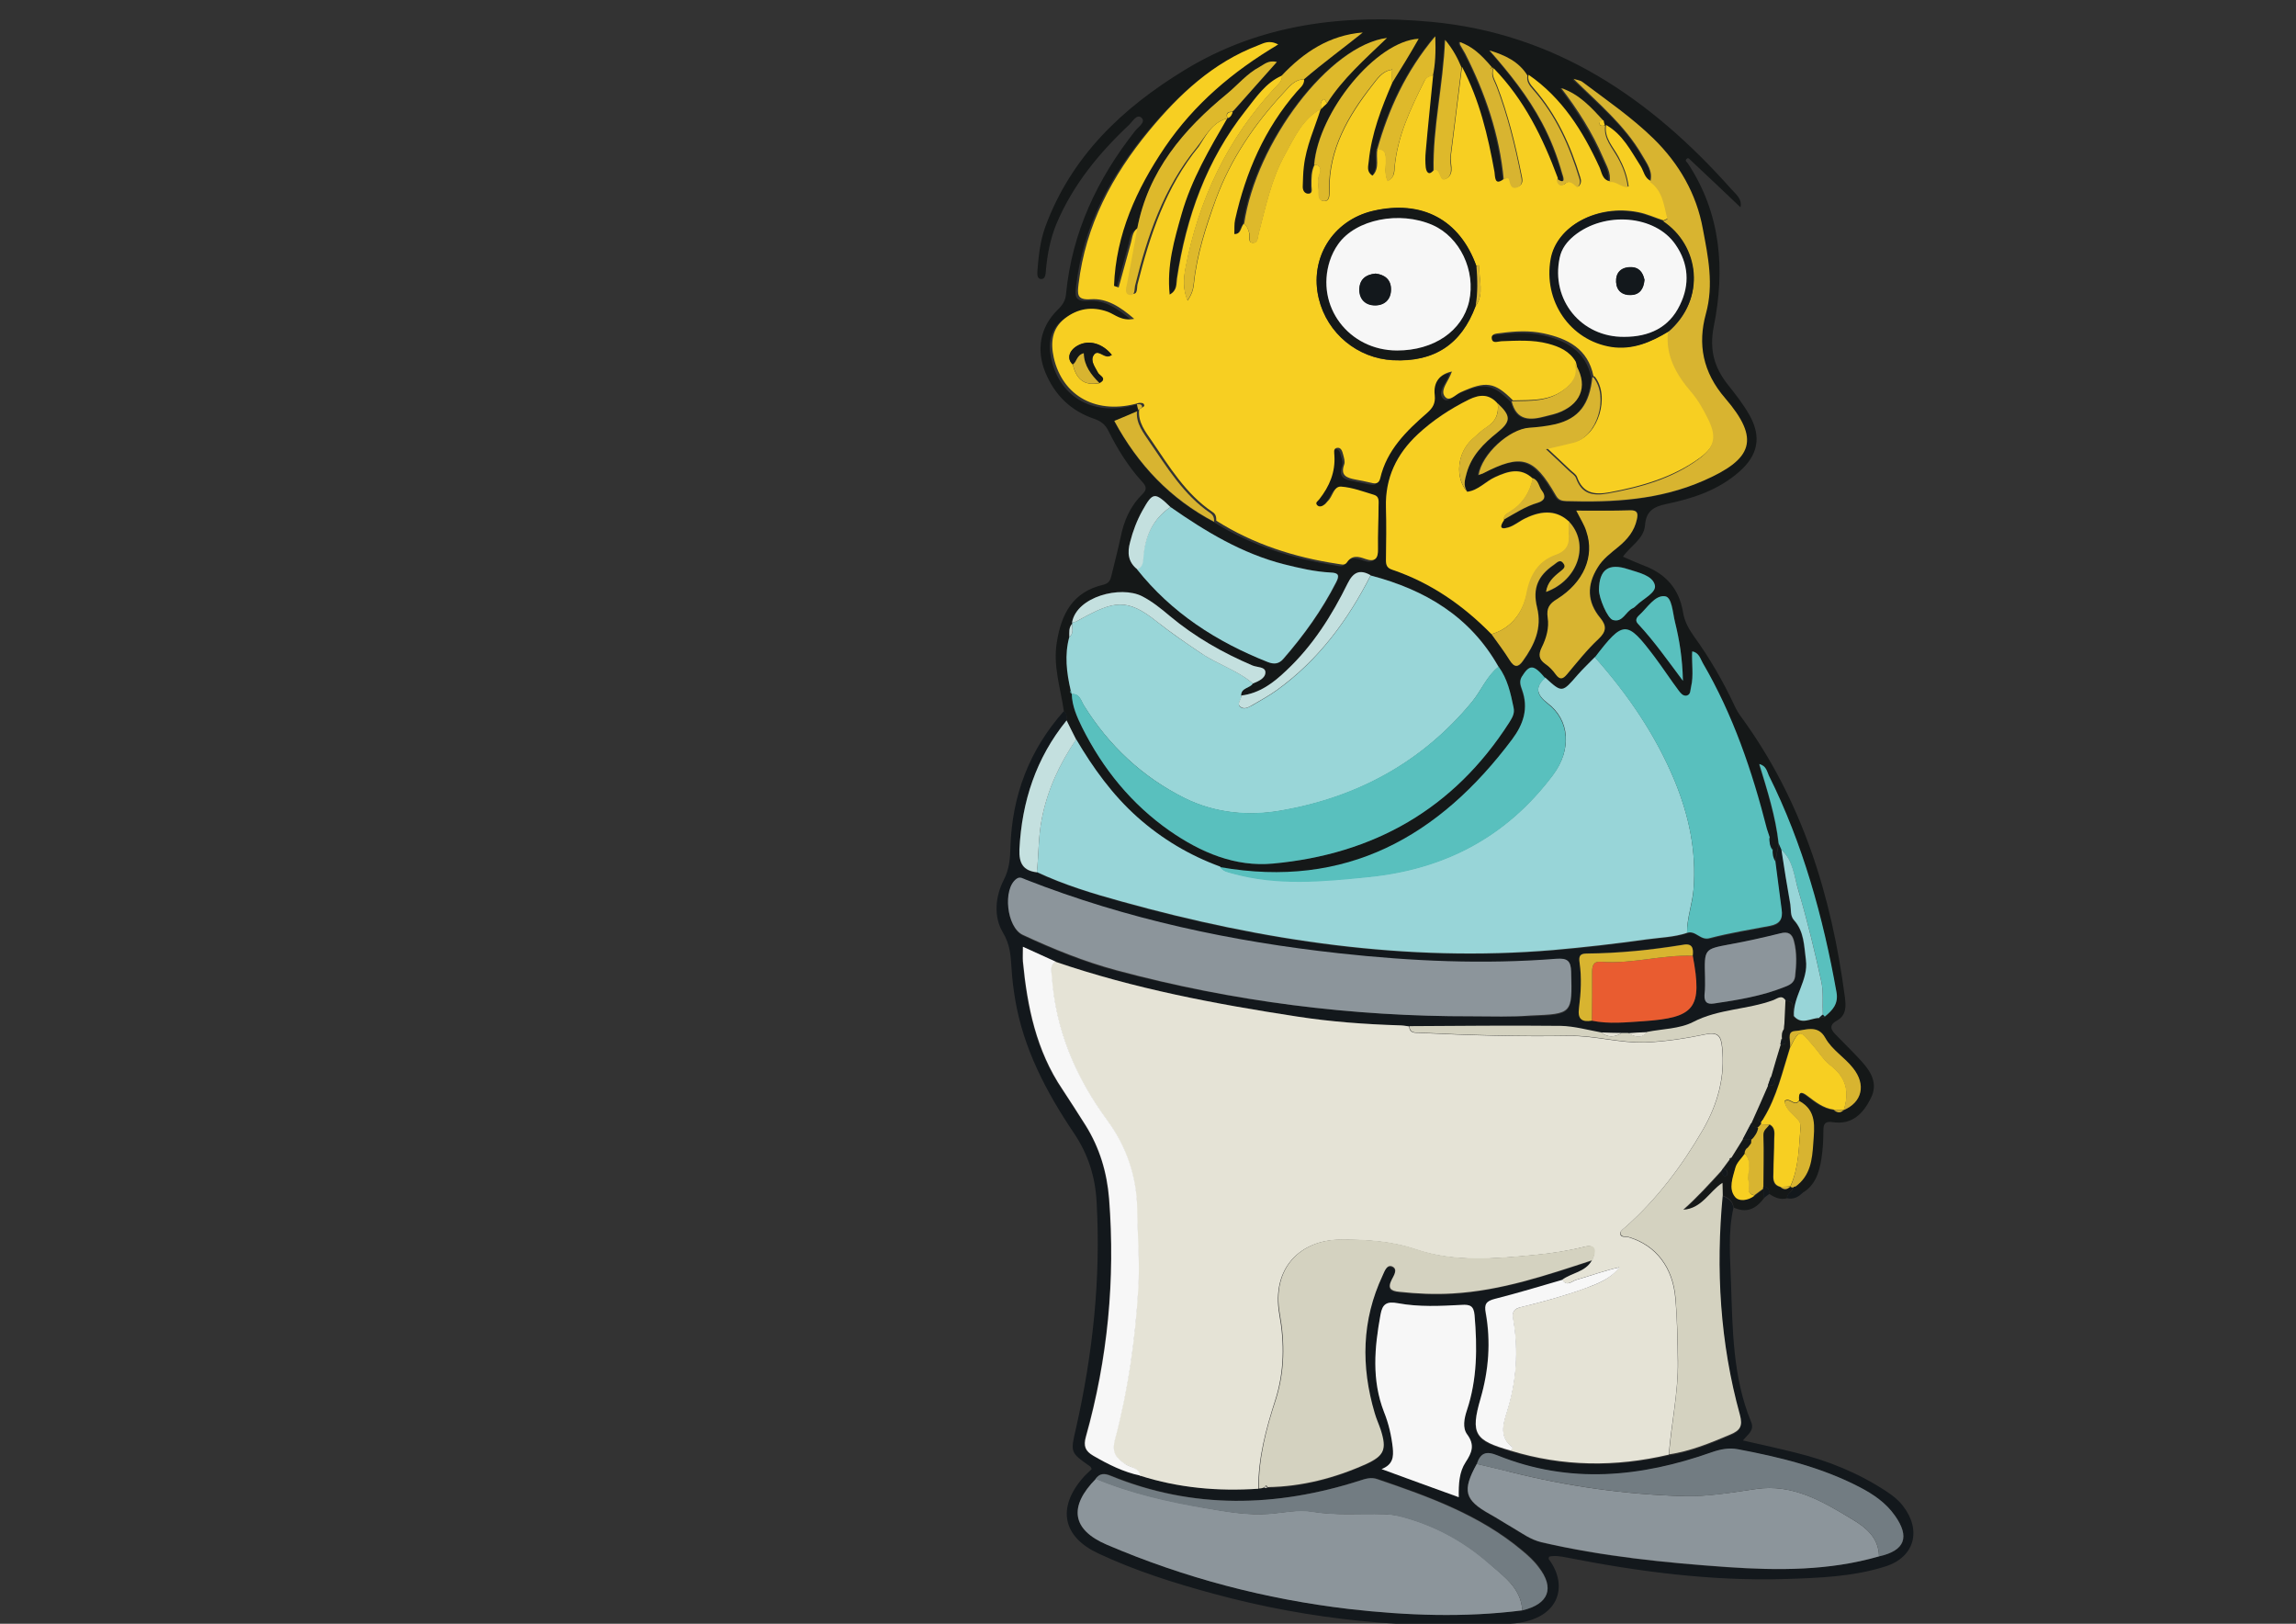 <?xml version="1.0" encoding="utf-8"?>
<!-- Generator: Adobe Illustrator 18.1.1, SVG Export Plug-In . SVG Version: 6.00 Build 0)  -->
<svg version="1.1" id="Capa_1" xmlns="http://www.w3.org/2000/svg" xmlns:xlink="http://www.w3.org/1999/xlink" x="0px" y="0px"
	 viewBox="0 0 841.9 595.3" enable-background="new 0 0 841.9 595.3" xml:space="preserve">
<rect x="0" y="0" width="841.9" height="595.3" fill="#333333" stroke="none"/>
<g>
	<path fill="#151818" d="M390.1,260.7c-1.2-8.3-4-16.5-2.6-25.1c1.6-10.4,5.8-18.6,17-21.2c2-0.5,2.6-1.5,3-3.2
		c1.1-4.7,2.4-9.4,3.4-14.2c1.2-6,3.5-11.4,7.9-15.7c1.9-1.9,1.6-3-0.1-4.8c-5-5.5-8.9-11.8-12.2-18.4c-1.2-2.5-2.8-3.7-5.4-4.6
		c-8.5-2.9-14.4-8.7-17.8-17c-3.4-8.3-1.9-16.6,4.5-22.9c1.8-1.7,2.9-3.4,3.1-5.9c2.2-22.6,11.5-42.2,25.4-59.8
		c1.1-1.4,3.9-3.1,2.3-4.7c-1.7-1.6-3.3,1.3-4.5,2.5c-11.1,10.4-20.7,22.1-26.7,36.3c-2.3,5.6-3.4,11.4-3.9,17.3
		c-0.1,1.3-0.2,3-1.7,3c-1.5,0-1.5-1.7-1.4-3c0.4-5.4,1-10.8,2.8-15.9c9.5-26,28.3-43.8,51.3-57.8c27.9-17,58.7-20.5,90.2-17.6
		c45.5,4.2,80.5,28,110.1,61.3c1.6,1.8,4.1,3.6,3.4,6.7c-6.1-5.8-12.1-11.5-18.2-17.2c-0.5-0.4-0.9-1.2-1.6-0.5
		c-0.7,0.7,0.2,1.1,0.5,1.6c12.2,18.5,13.7,38.9,9.5,59.8c-1.7,8.6,0.2,15.1,5.3,21.5c2.8,3.5,5.6,7.1,7.8,11
		c4.5,8,3.1,14.7-3.7,20.7c-7.7,6.8-17.1,9.9-26.9,11.9c-4.6,1-7.3,2.6-7.7,7.7c-0.4,5.1-5.2,7.5-8.1,11.6c2.7,1.2,5.2,2.3,7.8,3.3
		c7.9,3,12.8,8.5,14.2,16.9c0.5,3.3,2,6.1,3.9,8.8c5.8,8,10.8,16.6,15,25.6c0.7,1.5,1.5,2.9,2.5,4.2c22.4,30.7,33.1,65.6,38,102.8
		c0.4,3.4,0.5,6.6-3,8.5c-2.9,1.6-2.2,3.3-0.4,5.1c3.1,3.2,6.4,6.4,9.4,9.7c3.6,3.9,6.2,8.3,3.5,13.6c-2.8,5.7-6.9,9.9-14,8.8
		c-2.8-0.4-3.4,0.6-3.4,3.1c0,3.4-0.2,6.9-0.7,10.2c-0.8,5-2.2,9.9-7.1,12.7c-0.9-0.8-1.8-1.6-2.6-2.4c5.4-4,6.1-9.9,6.5-15.9
		c0.4-5.9,1.4-12-5.2-15.5c-0.3-3.2,0.8-3.4,3.1-1.6c2.9,2.2,5.8,4.5,9.6,5c1.2,0.9,2.4,1.3,3.6,0.1l0.1,0c6.8-2.9,8.3-9.4,3.5-15.5
		c-3.1-4-7.8-6.6-10.2-11.1c-2.8-5.1-7.4-2.7-11.1-2.5c-3.4,0.2-1.2,4.1-1.9,6.2c-2.8,8.8-4.8,17.9-9.7,25.9c-0.7,0.2-1.4,0.3-2,0.5
		c0,0,0-0.1,0-0.1c0.4,0.3,0.7,0.5,1.1,0.8c-0.1,0.3-0.1,0.7,0,1c-0.3,0.4-0.7,0.8-1,1.2c-1.1-0.2-2.1-0.5-2.5-1.7
		c2-4.6,4-9.2,6.1-13.8c1.1,0.1,2.2,0.2,2.5-1.2c0.2-1-0.5-1.6-1.4-2c1.2-3.9,2.4-7.9,3.5-11.8c0.8-0.1,1.9,0.2,1.9-1
		c0-0.3-1-0.7-1.5-1c-0.2-1.2-0.1-2.5,0.7-3.5c0.1-0.7,0.1-1.3,0.2-2c0.1-2.9,0.3-5.7,0.4-8.6c4.4,0.1,2.2,3.7,3.1,5.7
		c2.9,3.4,6.2,0.7,9.3,0.7c0.7-0.1,1.4-0.3,2.1-0.4c2.8-2.3,5.1-4.6,4.3-9c-4.9-27.5-12.3-54.3-24.8-79.4c-0.7-1.5-0.9-3.5-3.5-4.2
		c3,9.7,6,19.2,7.1,29.1c-0.4,2.3-0.8,4.6-1.3,6.8c-0.9-1.4-1.1-2.9-1-4.5c-0.1-1.5,0.5-3.2-1.1-4.4c-0.3-1-0.8-2-1-3
		c-5.4-21.2-12.4-41.8-23.5-60.8c-0.9-1.5-1.2-3.8-3.9-4.3c-0.2,4.4,0.7,8.7-0.4,13c-0.3,1.2,0,2.8-1.6,3.2c-1.4,0.3-2.3-0.9-3-1.9
		c-3-4.1-5.7-8.3-8.8-12.3c-10.2-13.5-11.3-13.5-21.9,0.2c-2.1,2.2-4.3,4.2-6.3,6.5c-5.7,6.6-5.6,6.6-11.9,1c-4.3-5-5.8-5.1-8.5-0.5
		c-1,1.7-0.4,3.3,0.1,4.7c2.5,6.8,0.5,12.7-3.6,18.2c-26.8,35.9-61,55-107.1,46.9c-11.3-4.1-21.3-10.1-30.3-18.1
		c-9.2-8.2-16.2-18.1-22.5-28.6c-1.2-2.3-2.3-4.7-3.5-7C391.1,262.9,391.3,261.6,390.1,260.7z M451.8,41.1c0.4-0.4,0.8-0.8,1.2-1.2
		c5-5.6,9.9-11.2,15.2-17.1c-3.2-0.7-4.6,0.9-6.3,1.8c-4.7,2.5-8,6.6-12,9.9c-16,13.1-28.9,28.3-32.9,49.4c-2.6,1.1-2.6,3.5-3.2,5.7
		c-1.5,5.5-3,10.9-4.5,16.4c-0.6-0.2-1.1-0.4-1.7-0.6c0.7-18.8,8.1-35.4,18.7-50.9c10.7-15.6,24.8-27.6,41.5-37.6
		c-3.4-1.8-5.4-0.4-7.3,0.3c-16.6,6.3-28.9,18-40,31.3c-13.6,16.4-23.3,34.6-25.9,56.2c-0.4,3.6-0.8,6,4.5,5.6
		c5.8-0.4,10.7,2.7,15.9,7.2c-4.7,0.9-6.9-1.6-9.7-2.6c-5.8-2.1-11.1-1.3-15.8,2.5c-4.6,3.7-5.2,8.8-4,14.3
		c3.3,14.4,16,21.2,31.3,16.6c0.2,0.7,0.3,1.4,0.5,2.1c-0.3,0.1-0.4,0.3-0.5,0.6c-2.7,1.1-5.4,2.3-8.2,3.5
		c8.7,16.1,20.6,28.6,36.6,37c13.6,8.5,28.6,13.3,44.4,15.8c1.2,0.2,2.6,0.8,3.5-0.5c1.9-2.8,4.3-2.2,6.7-1.3
		c3.7,1.3,4.8-0.2,4.7-3.7c-0.1-5.2,0.2-10.4,0.2-15.7c0-1.6,0.4-3.5-1.7-4.1c-4-1.1-7.9-2.6-12-3c-2.7-0.2-3,3.6-4.9,5.3
		c-0.4,0.4-0.7,0.8-1.1,1.2c-0.9,0.7-2,1.2-2.9,0.2c-0.8-0.9,0.3-1.4,0.9-2.1c3.7-4.7,5.9-9.9,5.5-16c-0.1-1-0.5-2.4,0.9-2.8
		c1.7-0.4,2,1.3,2.3,2.4c0.4,1.2,0.8,2.6,0.4,3.7c-1.5,4.1,1,5,4.1,5.5c1.9,0.4,3.9,0.8,5.8,1.2c1.6,0.3,2.9,0.3,3.3-1.6
		c2.4-10.4,9.6-17.5,17.3-24.1c2-1.7,3.1-3.4,2.7-6.4c-0.6-4.8,1.9-7.8,6.3-8.7c-0.4,1-0.7,1.8-1.1,2.5c-1.2,2.2-3.3,4.9-1.3,6.9
		c1.6,1.7,3.8-1,5.6-1.8c9.3-4.2,12.4-3.8,19.2,3c1.8,7.2,6.9,6.9,12.4,5.5c1.9-0.5,3.9-0.9,5.7-1.7c8-3.4,9.9-10.4,4.9-18
		c-2.3-3.9-6-5.5-10.1-6.6c-5.7-1.5-11.4-1.2-17.2-0.9c-1.3,0.1-3.3,1-3.5-1.1c-0.1-1.8,2.1-1.8,3.3-1.9c5.2-0.7,10.4-1,15.6,0.1
		c8.9,1.9,16.3,5.7,18.4,15.7c-1,10-4.9,15.1-13.5,17.2c-3.1,0.8-6.4,1.1-9.6,1.3c-7.4,0.5-17.5,9.7-18.6,17.3
		c0.5-0.2,1.1-0.2,1.5-0.5c14.3-7.3,18.7-6.1,26.8,8c1,1.8,2.2,2.1,3.8,2.1c17.2,0.6,34.1-0.4,50.4-7.5c18.1-7.9,20.8-15.2,7.9-30.2
		c-8.3-9.6-10.1-20-7.1-30.9c3-10.8,0.8-21.1-1.1-31.2c-2.3-12.7-8.6-23.8-18.1-33.1c-8-7.9-17.2-14.2-26.1-20.8
		c-0.9-0.7-2.1-0.8-3.2-1.1c9.1,8.9,18.8,16.8,25.1,27.7c1.8,3,4.3,6,3,10c-2.5-1-2.7-3.6-3.9-5.5c-3.6-5.6-6.6-11.6-12.7-15.1
		c0,0-0.1,0-0.1,0c-0.2-0.6-0.3-1.3-0.5-1.9c-4.5-4.8-8.9-9.8-15.5-12c6,8.1,11.3,16.3,15.3,25.4c1.2,2.9,3.1,5.7,2.4,9.1
		c-3-0.5-3.1-3.2-4-5.2c-6.1-13.3-13.7-25.3-26-33.9c-3.2-5.2-8.3-7.4-13.8-9.2c7.3,8.3,14.1,16.9,19.3,26.6
		c3.1,5.9,5.5,12.1,7.3,18.4c0.4,1.3,1.7,4.5-2,2c-5.5-14.8-12.3-28.7-23.5-40.2l-0.1-0.1c0.1-0.3,0-0.5-0.3-0.6
		c-4.4-5.2-7.4-7.6-11.7-9.2c0,0.3,0,0.7,0.1,1c0.6,1.1,1.3,2.2,1.9,3.3c7.4,14.5,12.6,29.7,14.1,46.1c-3.7,2.9-3.3-0.7-3.6-2.5
		c-2.4-13.3-5.5-26.4-11.9-38.5c-1.5-3.3-3-6.6-5.9-10.1c-0.7,16.7-4.5,32-4.2,47.8c-1.7,2.2-2.7,1.3-3.1-0.8
		c-0.3-1.9-0.2-3.9,0-5.9c0.9-9.3,1.8-18.6,2.7-27.8c1-4.3,1.1-8.7,0.9-14.6c-10.9,13-17.1,26.8-21.3,41.6c-0.7,3.2,1,6.8-1.8,9.7
		c-2.3-1.4-1.5-3.4-1.4-5.3c1-10.1,4.7-19.5,8.6-28.7c3.3-5.3,6.6-10.6,10-16.2c-15.6,0.8-36.6,26.6-38.3,46.1
		c-1.3,2.5-1.2,5.2-1.2,7.9c0,1.1,0.6,2.9-1.4,2.8c-1.5-0.1-1.9-1.5-1.8-2.9c0.1-2.3,0.2-4.7,0.4-7c0.9-7.4,4-14.2,6.2-21.2l0,0
		c0.7-0.7,1.4-1.4,2.2-2.1c5.8-9,13.8-16.1,22-24c-21.1,2.7-48,38.3-52.4,68.2c-1.2,1.2-1,3.9-3.5,3.8c0.1-1.8-0.1-3.6,0.3-5.3
		c3.8-17.4,10.8-33.3,22.6-46.9c1.1-1.3,2.8-2.4,2.7-4.5c7-6.1,14.4-11.5,21.7-17.2c-12.2,0.9-21.6,7.1-29.7,15.8
		c-6,2.6-9.5,8-13.3,12.8c-14.3,18.1-21.8,39-25.2,61.6c-0.3,1.9,0.2,4.3-2.7,5.9c-1.1-10.6,1.7-20.1,4.4-29.6
		c3.6-12.6,10.2-23.7,16.7-35l0.1-0.1c1.2-0.2,1.6-1.2,1.9-2.2C452,41.1,451.8,41.1,451.8,41.1z M429.2,185.9
		c-5.8-5.6-6.5-5.5-10.3,1.2c-2,3.6-3.5,7.5-4.5,11.5c-1,4-0.7,7.4,2.7,10.1c12.6,16,29.1,26.6,47.9,34c2.2,0.9,4,0.8,5.8-1.2
		c7.4-8.7,14.1-17.8,19.3-28c1.3-2.5,0.9-3.5-2-3.6c-5.8-0.3-11.4-1.6-17-3C455.4,202.9,442.1,194.9,429.2,185.9z M393,254.4
		L393,254.4c0.1,4.5,1.8,8.5,3.8,12.3c7.7,15.2,18.1,28.1,32.1,37.9c11.3,8,24,13.3,37.9,12c36.9-3.5,66.3-20.1,86.6-51.7
		c1.1-1.6,2.1-3.2,1.6-5.5c-1.1-5.3-2.3-10.5-5.5-15c-10.4-18.5-27-28.2-46.9-33.5c-4-2.4-6.4-1.1-8.4,2.9
		c-5.8,11.8-12.8,22.9-22.5,32c-4.7,4.5-9.8,8.4-16.6,9.2c-0.1-3,3.2-2.6,4.3-4.5c2-0.8,4.6-1.9,4.6-4c0-2.1-3-1.8-4.7-2.5
		c-11-4.6-21.2-10.5-30.4-18.2c-3.2-2.7-6.4-5.2-10.1-7.2c-7.8-4.1-24,0.1-25.7,9.6l0.1,0.4c-1.4,1.4-1.1,3.2-1.1,4.9
		c-1.9,6.6-1,13.1,0.5,19.6C392.4,253.7,392.4,254.1,393,254.4z M538,180.2c-1.6-2.2-0.8-4.5-0.2-6.7c1.8-6.4,6.2-10.8,11.2-14.8
		c5.2-4.1,5.1-6.1,0.2-10.7c-3.1-3.6-6.6-3.4-10.6-1.5c-6.9,3.3-13.1,7.5-18.7,12.7c-7.8,7.2-12,16-11.7,26.8c0.2,6.5,0.1,13,0,19.4
		c0,2,0.5,2.9,2.4,3.5c14.1,4.8,26,13.1,36.3,23.6c2.3,3.2,4.7,6.3,6.8,9.7c1.7,2.7,3.1,2.6,4.8,0.2c4.2-5.9,7.1-12.1,5.2-19.6
		c-1.7-7,0.3-11.6,6.1-15.6c1.1-0.7,2.2-2.4,3.6-0.5c1,1.5-0.4,2.3-1.3,3c-2.3,1.9-4.6,3.8-5.1,7.4c12-4.4,16.1-17.9,8.3-25.9
		c-4.2-4.1-9.5-4.5-16.2-1.2c-2.1,1-4,2.7-6.2,3.3c-3.4,1-2.7-0.9-1.5-2.7c4-2.3,8-4.8,12.5-6.2c2.7-0.8,3.1-2.3,1.5-4.4
		c-1.2-1.5-1.2-3.9-3.4-4.6c-4.4-4.2-9.1-2.8-13.8-0.6C544.7,176.4,542.1,179.7,538,180.2z M578,187.2c1.6,3.2,3,5.3,3.8,7.6
		c3.1,9.1-1,18.6-10.7,24.7c-2.8,1.8-4,3.4-3.5,6.8c0.6,3.8-0.5,7.6-2.2,11c-1.3,2.5-1.2,4.3,1.3,6c1.4,1,2.7,2.4,3.8,3.8
		c1.5,2.1,2.7,1.7,4.2,0c3.7-4.4,7.4-8.9,11.5-12.9c2.8-2.7,3.1-4.8,0.7-7.7c-4.9-5.9-4.9-12.1-1-18.5c1.9-3.1,4.9-5.3,7.6-7.6
		c3.3-2.7,5.8-5.9,6.8-10.1c0.5-2.2,0.2-3.3-2.5-3.3C591.4,187.3,585.1,187.2,578,187.2z M586.3,216.3c0,2.9,3.1,10.3,5.1,10.9
		c3.7,1.1,4.7-3.1,7.3-4.3c0.5-0.2,0.9-0.6,1.3-1c2.5-2.5,7.5-4.8,6.8-7.5c-0.9-3.5-6.1-4.5-9.8-5.8
		C589.9,206.3,586.4,208.9,586.3,216.3z M617.1,249.6c-0.2-8.4-1.3-15-2.9-21.5c-0.8-3.5-1-9.2-3.7-9.5c-3.7-0.5-6.5,4.3-9.5,7
		c-1.1,1-1.5,2-0.3,3.2C606.4,234.9,611.2,241.7,617.1,249.6z"/>
	<path fill="#13181C" d="M390.1,260.7c1.3,0.9,1,2.2,1,3.5c-11.2,13.8-16.5,29.7-17.3,47.3c-0.3,5.1,1.3,7.8,6.4,8.4
		c10,4.6,20.5,7.8,31.1,10.8c51.8,14.4,104.5,22.3,158.2,17.8c11.3-0.9,22.8-2.3,34.2-3.9c5-0.7,10.1-0.8,14.9-2.4
		c3.2-1.2,4.9,2.9,8.4,2c7.3-1.9,14.7-3.1,22.1-4.5c3.5-0.6,4.7-2.5,4.2-6c-0.9-5.8-1.6-11.7-2.3-17.6c0.4-2.3,0.8-4.6,1.3-6.8
		c0.3,0.8,0.7,1.5,1,2.3c1,6.7,2.1,13.4,3.1,20.1c0.3,1.9-0.1,4.1,1.3,5.7c3.8,4.2,3.7,9.5,4.4,14.6c1.1,7.5-4.8,13.3-4.4,20.6
		c-0.9-2,1.4-5.6-3.1-5.7c-1.3-2.1-3-0.6-4.3-0.1c-9.6,3.6-20.2,3.2-29.6,8.1c-4.9,2.5-11.1,2.5-16.8,3.6c-2.4,0.1-4.7,0.2-7.1,0.4
		c-0.7,0-1.5,0-2.2,0c-2.5-0.1-5.1-0.1-7.6-0.2c-4.9-0.8-9.8-2.3-14.8-2.4c-18.5-0.2-37,0-55.5,0.1c-1.2-0.2-2.5-0.4-3.7-0.5
		c-12.4-0.4-24.8-1.3-37.1-3.2c-30-4.6-59.9-10.2-88.7-20.1c-3.9-1.7-7.8-3.5-12.3-5.5c0,2.2-0.1,3.8,0,5.4
		c1.6,16.6,4.9,32.8,14.5,46.9c2.9,4.3,5.7,8.7,8.5,13.2c5.2,8.2,7.9,17.2,8.6,26.9c2.3,29.6-0.4,58.6-8.5,87.2
		c-1,3.5-0.2,5.3,2.7,7c5.5,3.1,11.1,6,17.3,7.3c14.1,4.5,28.7,5.8,43.4,4.8c0.7-0.1,1.4-0.2,2.1-0.3c0.4,0,0.7,0,1.1,0
		c12.6-0.2,24.5-3.3,36-8.4c6.8-3,7.8-5.4,5.5-12.6c-0.7-2.1-1.6-4-2.2-6.1c-5.1-17.2-4.9-34.1,2.9-50.5c0.7-1.5,1.5-4.1,3.5-3.3
		c2.2,0.9,0.7,3.2-0.1,4.7c-1.7,3.3-0.5,4.3,2.8,4.6c6.5,0.6,12.9,0.9,19.4,0.6c17.8-1.1,34.5-6.8,51.3-12.2
		c-2.4,4.3-7.5,4.5-10.9,7.1c-8.3,2.4-16.5,5-24.8,7.1c-3.1,0.8-3.9,2-3.3,5.1c1.9,10.6,1.1,21-1.9,31.4c-3.8,12.9-2.1,15.3,11,19.1
		c19.2,5.9,38.6,6.1,58.1,1.5c7.9-1.2,15.2-4.2,22.5-7.3c3.6-1.5,4.6-3,3.5-7.2c-7.2-26.5-8.9-53.4-6.3-80.6c2.1,0.8,3.8,2,4,4.4
		c-2,8.9-1.2,17.9-0.9,26.8c0.6,17.5,0.6,35.1,7.4,51.6c1.3,3.2-1.2,4.5-3,6.8c6.7,1.5,13,2.9,19.4,4.5c11.8,2.9,22.9,7.4,33.1,14.1
		c2.3,1.5,4.4,3.1,6.1,5.3c7,8.9,4.4,18.9-6.4,22.3c-12,3.8-24.5,4.2-36.9,4.6c-27,0.8-53.6-2.7-80-7.9c-2.1-0.4-4.2-0.8-6.4-0.3
		c0,0.3-0.2,0.7-0.1,0.9c7.5,10,3.8,22.6-14.1,23.7c-36.9,2.2-73.1-1.3-108.8-11c-14.4-3.9-28.7-8.4-42.3-14.8
		c-12.9-6-15.2-16.5-5.8-27.5c1-1.2,2.3-2.3,3.4-3.4c-0.2-0.4-0.3-0.8-0.6-1c-7.3-5.1-7.2-5.1-5.2-13.8c6.2-27.4,9.2-55.1,7.6-83.2
		c-0.5-9.2-3.1-17.5-8.4-25.3c-10.1-15-18.5-31-21.5-49.1c-0.6-3.7-1.1-7.5-1.3-11.3c-0.3-4.6-0.5-8.6-3.2-13.1
		c-3.4-5.7-2.8-13.1,0.4-19.3c2-3.9,2.3-7.8,2.4-11.9C371.1,291.5,377.5,274.9,390.1,260.7z M583.7,374.2c6.2,1.3,12.5,0.6,18.8,0.2
		c19.1-1.3,21.8-4.8,18.2-24c0.3-2.7,0-4.7-3.6-4.1c-11.7,1.9-23.5,3.1-35.3,3.2c-2.6,0-2.9,1.1-2.6,3.3c0.8,5.5,0.5,11.1-0.2,16.6
		C578.4,373.6,579.9,374.8,583.7,374.2z M689,570.6c9.5-2.1,11.5-7.1,5.8-14.9c-3.4-4.6-7.9-7.7-12.9-10.4
		c-14-7.4-29.2-11-44.7-13.9c-3.3-0.6-6.3-0.1-9.5,1.1c-26,9.2-52.2,11.8-78.5,1.2c-4.3-1.8-6.3-0.9-7.7,3.1
		c-5.5,9.9-4.6,13.2,4.8,18.4c2.8,1.6,5.6,3.3,8.4,5c3.4,2,6.4,4.3,10.5,5.3c22.4,5.2,45.2,7.5,68,9.1
		C651.9,575.8,670.7,575.9,689,570.6z M558.2,590.4c9.7-2.2,12-8.1,6.1-16c-1.7-2.3-3.9-4.3-6.1-6.1c-15.5-13-34.2-19.7-53-26.1
		c-2.2-0.7-4.2-0.2-6.3,0.5c-30.6,9.9-61.2,10.7-91.4-1.7c-2.4-1-4.1-1-5.6,1.1c-10.1,10.2-9,18.7,3.9,24.2
		c28.5,12.2,58.2,19.9,88.9,23.6C515.8,592.3,537,593.1,558.2,590.4z M539.8,372.6c7.2,0,14.4,0.2,21.6,0c15.3-0.6,15.2-0.7,14.8-16
		c-0.1-4.1-1.4-5.2-5.4-4.8c-26.6,2.1-53.1,0.9-79.6-2c-39.4-4.3-77.9-12.6-114.9-27c-1.1-0.4-2.2-1.3-3.5-0.3
		c-5.1,3.7-3.7,17.7,2.3,20.5c11.1,5.2,22.5,9.8,34.4,13C452.1,367.2,495.6,372.7,539.8,372.6z M534.9,548.9
		c-0.1-5,0.2-9.3,2.5-12.8c2.2-3.5,3.4-6.3,0.6-10.2c-1.8-2.4-1.1-5.9-0.1-8.9c3.8-11.4,3.8-23,2.8-34.8c-0.3-3.5-1.7-4-4.8-3.8
		c-7.7,0.5-15.6,0.9-23.2-0.6c-4.3-0.8-5.8,0.3-6.5,4.2c-2.1,12-3.2,23.9,1.3,35.7c1.6,4.2,2.7,8.6,3.2,13.1
		c0.3,3.2,0.2,6.1-4.1,7.8C516.3,542.2,525.2,545.4,534.9,548.9z M625.2,358.3c0,1.5,0.1,4,0,6.5c-0.1,2.6,0.9,3.5,3.5,3.1
		c8.7-1.3,17.4-2.7,25.7-6c1.8-0.7,3.7-1.5,4-3.9c0.5-4.3,0.7-8.6-0.4-12.9c-0.7-2.8-2.1-3.7-5.1-2.9c-6.1,1.6-12.2,2.9-18.4,4
		C624.9,348,624.9,347.9,625.2,358.3z"/>
	<path fill="#151818" d="M635.7,442.7c-0.3-2.5-1.9-3.6-4-4.4c0-1.5-0.1-2.9-0.1-4.4c0.1-0.1,0.1-0.3,0.2-0.4
		c-0.1,0.1-0.2,0.3-0.2,0.4c-4.8,3.1-7.5,9.4-14.3,9.8c5.1-4.5,9.6-9.4,14.1-14.4c0.2,0.8,0.1,1.8,1.2,1.9c0.2,0,0.7-0.3,0.8-0.5
		c0.4-1.2-0.3-1.9-1.4-2.4c0.8-1,1.5-2.1,2.3-3.1c0.2-0.2,0.3-0.4,0.4-0.6c1.4-2.3,2.9-4.6,4.3-6.9c1.1,0,2.3,0,3.4,0
		c0,0.5-0.1,1.1-0.1,1.6c-0.4,0.5-0.8,1-1.2,1.6c-0.9,0.4-1.1,1.2-1.2,2.1c-1.2,1.7-3,3.3-3.5,5.2c-1,3.5-2.6,7.6-0.1,10.6
		c1.5,1.9,4.9,1.4,7.2-0.5c1.1-0.8,2.1-1.6,3.2-2.4c0,1.1,0,2.3,0.1,3.4C643.9,443.2,640.4,444.9,635.7,442.7z"/>
	<path fill="#151818" d="M655.3,439.3c-2.5,0.7-4.6-0.3-6.6-1.6c0.1-1.5-0.3-2.6-2.1-2.7c0-6.2,0.2-12.5,0-18.7
		c-0.1-2,1.4-2.7,2.2-3.9c2.2,1.2,1.6,3.4,1.6,5.3c0.1,4.1-0.2,8.2-0.3,12.3c0,2.1-0.3,4.5,2.5,5.2c1.3,1.1,2.5,1.2,3.7-0.1l0,0
		c0.3,0.2,0.7,0.2,1,0.2C657.4,437,655.1,437.5,655.3,439.3z"/>
	<path fill="#13181C" d="M655.3,439.3c-0.2-1.8,2.1-2.3,2.2-4c0.2-0.3,0.6-0.4,0.9-0.4c0.9,0.8,1.8,1.6,2.6,2.4
		C659.4,438.9,657.6,439.8,655.3,439.3z"/>
	<path fill="#13181C" d="M646.7,435c1.7,0.1,2.1,1.2,2.1,2.7c-0.7,0.5-1.4,1-2.1,1.6c0-1.1,0-2.3-0.1-3.4
		C646.5,435.6,646.6,435.3,646.7,435z"/>
	<path fill="#F7CF22" d="M450,43.4c-6.5,11.2-13.1,22.4-16.7,35c-2.7,9.5-5.5,18.9-4.4,29.6c2.9-1.6,2.4-4,2.7-5.9
		c3.4-22.6,10.9-43.5,25.2-61.6c3.8-4.8,7.3-10.2,13.3-12.8c0.2,1.9-1.1,2.9-2.2,4.1c-17.7,18.9-28.4,41.4-33.2,66.7
		c-0.7,3.6-1,7.5,0.8,11.7c1.6-2.4,2.1-4.2,2.3-6.2c1.1-10.7,4.5-21,8.1-31c5.4-14.7,14.2-27.6,24.9-39.1c2-2.1,3.9-4.8,7.4-4.8
		c0.1,2.1-1.6,3.2-2.7,4.5c-11.8,13.6-18.7,29.5-22.6,46.9c-0.4,1.7-0.2,3.6-0.3,5.3c2.6,0.1,2.3-2.6,3.5-3.8c1.3,0.9,1.7,2.3,2,3.7
		c0.3,1.2-0.7,3.4,1.5,3.3c1.7-0.1,1.5-2.1,1.9-3.5c2.6-9.8,4.6-19.8,9.6-28.8c3.5-6.3,6.4-13.1,13.2-16.8c-2.2,7-5.4,13.8-6.2,21.2
		c-0.3,2.3-0.3,4.6-0.4,7c-0.1,1.4,0.4,2.7,1.8,2.9c2.1,0.1,1.4-1.7,1.4-2.8c0-2.7-0.1-5.4,1.2-7.9c2.4,0.3,2.4,2.1,1.8,3.6
		c-0.9,2-0.4,3.8-0.3,5.8c0,1.9-0.1,4.1,2.1,4c2,0,1.8-2.4,1.8-3.9c-0.2-15.1,6.9-27.2,15.8-38.6c1.8-2.3,3.6-5.1,7-5.6l0,0
		c0.1,1.6,0.1,3.2,0.2,4.8c-4,9.3-7.6,18.6-8.6,28.7c-0.2,1.9-0.9,3.9,1.4,5.3c2.8-2.8,1.1-6.5,1.8-9.7c2.9-0.3,3.1,1.5,3.1,3.8
		c0.1,2.5-0.6,5.2,0.7,7.8c2.3-1.2,2.4-3,2.5-4.8c1-11.6,5.9-21.8,11-32c0.6-1.2,1.7-1.8,3.1-1.8c-0.9,9.3-1.9,18.5-2.7,27.8
		c-0.2,2-0.2,4,0,5.9c0.3,2.1,1.4,3,3.1,0.8c2.8-1,1.7,5.6,5.1,2.8c2.3-1.9,0.7-5.1,1-7.7c1.4-10.9,2.7-21.9,4.1-32.8
		c6.4,12.1,9.5,25.2,11.9,38.5c0.3,1.8-0.1,5.4,3.6,2.5c0.6-0.2,1.6-0.7,1.9,0c0.5,1.8,0.6,3.9,3.3,2.8c2-0.8,1.4-2.9,1.1-4.3
		c-2.2-11-4.9-22-8.9-32.5c-0.8-2.2-2.3-4-1.3-6.5c11.2,11.5,18,25.4,23.5,40.2c-0.1,2,1.5,3.1,2.6,2.2c2.4-2.2,3.6,0.1,5,1
		c1.2-1.2,1-2.3,0.7-3.3c-3.6-11.9-8.7-23-16.9-32.5c-1.4-1.6-2.6-3-2.1-5.2c12.3,8.5,19.9,20.6,26,33.9c0.9,2,1,4.7,4,5.2
		c2.3-0.5,3.8,1.7,6.7,1.9c-0.5-4.1-1.9-7.5-3.7-10.9c-2-3.7-5.3-6.9-4.6-11.7c6.1,3.4,9.1,9.5,12.7,15.1c1.2,1.9,1.4,4.5,3.9,5.5
		c4.7,3.3,5,8.6,6.3,13.5c0,0.1-1.2,0.6-1.8,0.9c-3.1-1-6.1-2.4-9.2-3c-15-3-29.7,4.9-31.9,16.9c-2.8,15.4,7.1,29.9,22.2,32.3
		c7.8,1.2,14.5-1.7,20.9-5.6c-0.9,8.7,3.1,15.6,8.5,21.9c2.5,2.9,4.3,6.1,6,9.5c3.3,6.6,2.9,10.6-3.1,15
		c-9.9,7.2-21.4,10.5-33.3,12.7c-5.6,1-9.7,0.3-11.8-5.6c-0.4-1.1-1.7-1.8-2.6-2.7c-2.6-2.5-5.3-5-8.4-7.9c3.9-0.9,7.1-1.6,10.2-2.4
		c8.5-2.1,13-16.6,7.3-23.8c-0.1-0.1-0.3-0.1-0.5-0.2c-2-10-9.4-13.8-18.4-15.7c-5.1-1.1-10.4-0.8-15.6-0.1
		c-1.3,0.2-3.5,0.1-3.3,1.9c0.2,2.1,2.1,1.2,3.5,1.1c5.7-0.2,11.5-0.6,17.2,0.9c4.1,1.1,7.8,2.7,10.1,6.6c1.3,4,0,6.7-3.3,9.5
		c-5.9,5.1-12.8,4.5-19.7,4.7c-6.8-6.8-9.9-7.2-19.2-3c-1.8,0.8-4,3.5-5.6,1.8c-1.9-2,0.2-4.7,1.3-6.9c0.4-0.7,0.7-1.5,1.1-2.5
		c-4.4,0.9-6.9,3.9-6.3,8.7c0.3,3-0.7,4.6-2.7,6.4c-7.7,6.7-14.9,13.7-17.3,24.1c-0.5,2-1.8,2-3.3,1.6c-1.9-0.4-3.9-0.9-5.8-1.2
		c-3.1-0.6-5.6-1.4-4.1-5.5c0.4-1.1-0.1-2.5-0.4-3.7c-0.3-1.1-0.7-2.7-2.3-2.4c-1.4,0.3-0.9,1.8-0.9,2.8c0.4,6.1-1.8,11.3-5.5,16
		c-0.5,0.7-1.6,1.2-0.9,2.1c0.8,1,2,0.5,2.9-0.2c0.4-0.3,0.7-0.8,1.1-1.2c1.8-1.6,2.1-5.5,4.9-5.3c4.1,0.3,8,1.8,12,3
		c2.1,0.6,1.7,2.5,1.7,4.1c0,5.2-0.3,10.4-0.2,15.7c0.1,3.5-1,5-4.7,3.7c-2.4-0.9-4.9-1.5-6.7,1.3c-0.9,1.3-2.3,0.6-3.5,0.5
		c-15.8-2.4-30.8-7.2-44.4-15.8c0-1.3-0.1-2.4-1.4-3.2c-9.8-6.6-15.8-16.6-22.3-26.1c-2.2-3.2-5-6.7-4.6-11.2c0-0.3,0.2-0.5,0.5-0.6
		c0.5-0.4,1.4-0.7,1.4-1.1c-0.1-1.1-1.1-1-1.9-1c-15.3,4.5-28-2.2-31.3-16.6c-1.2-5.5-0.7-10.6,4-14.3c4.7-3.7,10-4.6,15.8-2.5
		c2.7,1,5,3.5,9.7,2.6c-5.2-4.5-10.1-7.6-15.9-7.2c-5.3,0.4-4.9-2-4.5-5.6c2.6-21.5,12.3-39.7,25.9-56.2c11-13.3,23.4-25,40-31.3
		c1.9-0.7,3.9-2.1,7.3-0.3c-16.7,9.9-30.8,21.9-41.5,37.6c-10.5,15.5-18,32-18.7,50.9c0.6,0.2,1.1,0.4,1.7,0.6
		c1.5-5.5,3-10.9,4.5-16.4c0.6-2.2,0.6-4.7,3.2-5.7c-1.2,6.7-2.4,13.3-3.7,20c-0.3,1.6-1.1,3.8,0.7,4.3c2.4,0.7,1.9-1.9,2.2-3.3
		c4.6-18.2,10.4-35.8,22.5-50.6C442,50.1,444.3,44.9,450,43.4z M403.1,140.5c3.1-1.7,0-2.8-0.5-3.8c-1-2.1-2.9-4.3-1.6-6.4
		c1.4-2.3,3.4,0.6,5.3,0.4c0.5,0,0.9-0.3,1.4-0.5c-3.4-4.4-8.5-5.7-12.6-3.4c-3.2,1.8-4,4.9-1.7,6.9
		C394.6,138.8,397.4,141.6,403.1,140.5z M541.4,97.7c-6.1-17.1-20-24.5-38-20.3c-14.8,3.5-23.4,17.5-19.8,32.2
		c3.1,12.7,14.2,21.8,27.2,22.5c15.1,0.7,25.1-5.8,30.3-19.9c3.3-4.6,1-9.7,1.4-14.6C542.5,97.1,541.7,97.2,541.4,97.7z"/>
	<path fill="#98D5D8" d="M618.6,342c-4.8,1.6-9.9,1.7-14.9,2.4c-11.4,1.6-22.9,2.9-34.2,3.9c-53.7,4.5-106.4-3.4-158.2-17.8
		c-10.6-2.9-21.1-6.1-31.1-10.8c0.7-6.5,0.5-12.9,1.8-19.5c2.1-10.9,6.6-20.2,12.6-29.2c6.2,10.5,13.3,20.4,22.5,28.6
		c9,8,19.1,14,30.3,18.1c1.1,1.7,2.9,1.9,4.6,2.4c16.5,4.5,33,2.9,49.7,1.3c28.1-2.8,50.7-14.7,67.7-37.3c7.1-9.4,6.2-20.2-1.9-26.3
		c-3.8-2.9-5-5.8-0.9-9.4c6.2,5.7,6.2,5.6,11.9-1c2-2.3,4.2-4.3,6.3-6.5c12.1,13.6,22.3,28.5,29.3,45.4c5.2,12.7,8,25.7,6.9,39.7
		C620.5,331.6,618.5,336.7,618.6,342z"/>
	<path fill="#99D6D8" d="M392.6,253.1c-1.5-6.5-2.3-13-0.5-19.6c1.8-1.3,0.9-3.3,1.1-4.9c0,0-0.1-0.4-0.1-0.4c1.1,0,2-0.6,2.9-1.1
		c12.3-6.8,17.2-8,28.2,0.8c5.1,4.1,10.6,7.8,16.1,11.5c6.2,4.2,13.5,6.3,19.1,11.2c-1.1,1.8-4.4,1.5-4.3,4.5c0.3,1.4-1.7,2.8-0.4,4
		c1.4,1.3,3.1,0.2,4.5-0.5c3.1-1.8,6.2-3.5,9.1-5.6c15.1-10.9,25.9-25.5,34.3-42c19.9,5.2,36.5,15,46.9,33.5
		c-4.3,3.4-6.3,8.6-9.7,12.8c-18.3,22.2-42.1,35.1-70,39.9c-11.8,2.1-24.1,1-35.3-4.5c-15.6-7.8-27.9-19.3-37.1-34.1
		c-1-1.6-1.5-4.3-4.4-4.1c0,0,0,0,0,0C392.9,254,392.7,253.5,392.6,253.1z"/>
	<path fill="#D4D2C0" d="M634.2,425.1c-0.8,1-1.5,2.1-2.3,3.1c-0.2,0.3-0.4,0.6-0.6,0.9c-4.5,4.9-9,9.9-14.1,14.4
		c6.8-0.4,9.5-6.6,14.3-9.8l0.1,0c0,1.5,0.1,2.9,0.1,4.4c-2.6,27.2-1,54.2,6.3,80.6c1.1,4.1,0.1,5.7-3.5,7.2
		c-7.3,3.1-14.6,6.1-22.5,7.3c0.9-11.4,3.4-22.7,3.3-34.2c-0.1-7.7-0.3-15.4-0.9-23.1c-0.9-11-6.9-19.4-17.2-22.4
		c-1.1-0.3-2.9,0.2-3-1.5c0-0.8,1.2-1.6,2-2.3c11.5-10.2,20.6-22.3,28.3-35.6c5.4-9.4,8.2-19.4,7-30.4c-0.4-3.5-1.2-5.5-5.8-4.6
		c-7.3,1.5-14.7,2.7-22.3,3c-9.5,0.3-18.5-2.5-27.8-2.4c-18.3,0.3-36.6-0.2-54.8-1.1c-1.8-0.1-3.8,0.3-4-2.4
		c18.5-0.1,37-0.3,55.5-0.1c4.9,0.1,9.9,1.5,14.8,2.4c2.5,2,5,1.8,7.6,0.2c0.7,0,1.5,0,2.2,0c2.4,1.3,4.9,2.3,7.1-0.4
		c5.6-1.1,11.9-1.1,16.8-3.6c9.4-4.9,20-4.5,29.6-8.1c1.3-0.5,2.9-2,4.3,0.1c-0.1,2.9-0.3,5.7-0.4,8.6c-0.1,0.7-0.1,1.3-0.2,2
		c-0.8,1.1-0.8,2.3-0.7,3.5c-0.1,0.7-0.3,1.4-0.4,2c-1.2,3.9-2.4,7.9-3.5,11.8c-0.4,1.1-0.8,2.2-1.1,3.2c-2,4.6-4,9.2-6.1,13.8
		c-1,2-2.1,3.9-3.1,5.9c-1.4,2.3-2.9,4.6-4.3,6.9C634.4,424.6,634.2,424.8,634.2,425.1z"/>
	<path fill="#59C0BE" d="M618.6,342c0-5.4,2-10.4,2.4-15.9c1.1-14-1.7-27-6.9-39.7c-7-16.9-17.2-31.7-29.3-45.4
		c10.5-13.7,11.7-13.7,21.9-0.2c3,4,5.8,8.3,8.8,12.3c0.7,0.9,1.6,2.2,3,1.9c1.5-0.4,1.3-2,1.6-3.2c1-4.2,0.2-8.5,0.4-13
		c2.6,0.5,3,2.8,3.9,4.3c11.1,19,18.1,39.6,23.5,60.8c0.3,1,0.7,2,1,3c-0.1,1.6,0.2,3,1.1,4.4c-0.1,1.6,0.1,3.1,1,4.5
		c0.8,5.9,1.5,11.7,2.3,17.6c0.5,3.5-0.7,5.3-4.2,6c-7.4,1.4-14.8,2.6-22.1,4.5C623.5,345,621.8,340.9,618.6,342z"/>
	<path fill="#F7CF22" d="M546.9,232.5c-10.4-10.6-22.2-18.8-36.3-23.6c-1.9-0.6-2.4-1.6-2.4-3.5c0.1-6.5,0.2-13,0-19.4
		c-0.3-10.8,3.9-19.5,11.7-26.8c5.6-5.2,11.9-9.3,18.7-12.7c4.1-2,7.5-2.1,10.6,1.5c0.4,3.7-0.7,6.5-4,8.6c-1.9,1.2-3.6,2.9-5.3,4.4
		c-5.6,5-6.5,14.2-1.9,19.3c4.1-0.5,6.7-3.8,10.3-5.4c4.8-2.2,9.4-3.6,13.8,0.6c-1.1,5.1-3.7,9.3-8.2,12.1c-1.2,0.7-2.6,1.3-2.4,3.1
		c-1.3,1.9-1.9,3.7,1.5,2.7c2.2-0.6,4.1-2.3,6.2-3.3c6.7-3.3,12-2.8,16.2,1.2c0,1.3-0.2,2.5,0,3.8c0.4,4-0.2,6.9-4.8,8.5
		c-6.3,2.2-9.3,7.2-10.7,14.1C558.4,224.4,554.4,230.3,546.9,232.5z"/>
	<path fill="#59C0BE" d="M393,254.4c2.9-0.2,3.4,2.4,4.4,4.1c9.2,14.9,21.5,26.4,37.1,34.1c11.2,5.5,23.4,6.6,35.3,4.5
		c27.9-4.9,51.7-17.7,70-39.9c3.4-4.1,5.3-9.4,9.7-12.8c3.3,4.5,4.4,9.7,5.5,15c0.5,2.3-0.6,3.8-1.6,5.5
		c-20.3,31.7-49.7,48.3-86.6,51.7c-13.9,1.3-26.5-4.1-37.9-12c-14-9.8-24.5-22.7-32.1-37.9C394.9,262.8,393.1,258.8,393,254.4z"/>
	<path fill="#D8B430" d="M583.9,138.3c0.2,0.1,0.4,0,0.5,0.2c5.6,7.2,1.2,21.6-7.3,23.8c-3.1,0.8-6.3,1.5-10.2,2.4
		c3.1,2.9,5.8,5.4,8.4,7.9c0.9,0.9,2.2,1.6,2.6,2.7c2.1,5.9,6.2,6.6,11.8,5.6c12-2.2,23.5-5.4,33.3-12.7c6-4.4,6.5-8.4,3.1-15
		c-1.7-3.4-3.5-6.6-6-9.5c-5.4-6.3-9.4-13.2-8.5-21.9c14.2-12.1,11.4-31.7-2-40.6c0.6-0.3,1.8-0.8,1.8-0.9
		c-1.3-4.8-1.6-10.2-6.3-13.5c1.2-4-1.3-7-3-10C595.7,45.8,586,37.8,577,28.9c1.1,0.4,2.4,0.5,3.2,1.1c8.9,6.7,18.1,13,26.1,20.8
		c9.5,9.3,15.8,20.4,18.1,33.1c1.9,10.1,4.1,20.4,1.1,31.2c-3,11-1.2,21.3,7.1,30.9c12.9,15,10.2,22.3-7.9,30.2
		c-16.2,7.1-33.1,8-50.4,7.5c-1.6-0.1-2.8-0.3-3.8-2.1c-8.1-14.1-12.5-15.4-26.8-8c-0.5,0.2-1,0.3-1.5,0.5
		c1.2-7.6,11.2-16.8,18.6-17.3c3.2-0.2,6.5-0.6,9.6-1.3C579,153.4,582.9,148.2,583.9,138.3z"/>
	<path fill="#98D5D8" d="M429.2,185.9c12.9,9,26.3,17.1,41.7,21c5.6,1.4,11.2,2.7,17,3c3,0.1,3.3,1.1,2,3.6
		c-5.2,10.2-11.8,19.4-19.3,28c-1.7,2-3.5,2.1-5.8,1.2c-18.7-7.4-35.2-18-47.9-34c1.9-0.9,2.1-2.6,2.2-4.5
		C419.8,196.7,422.7,190.3,429.2,185.9z"/>
	<path fill="#59C0BE" d="M566.6,248.6c-4.1,3.6-2.9,6.4,0.9,9.4c8,6.1,8.9,17,1.9,26.3c-17,22.6-39.6,34.5-67.7,37.3
		c-16.7,1.7-33.2,3.3-49.7-1.3c-1.7-0.5-3.5-0.7-4.6-2.4c46.1,8.1,80.3-11.1,107.1-46.9c4.1-5.5,6.1-11.3,3.6-18.2
		c-0.5-1.4-1.1-3-0.1-4.7C560.9,243.5,562.3,243.5,566.6,248.6z"/>
	<path fill="#D8B430" d="M578,187.2c7.1,0,13.4,0.1,19.7-0.1c2.7-0.1,3,1.1,2.5,3.3c-0.9,4.3-3.5,7.4-6.8,10.1
		c-2.8,2.3-5.7,4.4-7.6,7.6c-4,6.4-3.9,12.6,1,18.5c2.4,2.9,2.2,5-0.7,7.7c-4.2,3.9-7.8,8.5-11.5,12.9c-1.5,1.8-2.6,2.2-4.2,0
		c-1-1.4-2.3-2.8-3.8-3.8c-2.4-1.7-2.5-3.5-1.3-6c1.7-3.4,2.8-7.2,2.2-11c-0.5-3.4,0.6-5.1,3.5-6.8c9.7-6.1,13.8-15.6,10.7-24.7
		C581,192.5,579.6,190.4,578,187.2z"/>
	<path fill="#F7CF22" d="M652.8,435.1c-2.8-0.8-2.6-3.1-2.5-5.2c0-4.1,0.3-8.2,0.3-12.3c0-1.8,0.6-4-1.6-5.3c-1.1,0-2.2-0.1-3.2-0.1
		c-0.1-0.3,0-0.7,0-1c0.3-0.4,0.6-0.8,0.9-1.2c4.9-8,6.9-17.1,9.7-25.9c3.8-8,4.1-5.6,8.5-0.8c2.1,2.4,3.8,5.3,6.3,7.2
		c5.8,4.4,7.1,9.8,4.9,16.4c0,0-0.1,0-0.1,0c-1.2,0-2.4,0-3.6-0.1c-3.8-0.5-6.7-2.8-9.6-5c-2.3-1.8-3.4-1.6-3.1,1.6
		c-1.7,2.5-3.4-1.4-5.3,0.2c0.3,2.8,2.7,4.4,4.4,6.3c1.1,1.1,1.6,1.9,1.4,3.6c-0.6,7.3-0.6,14.6-3.7,21.4c0,0,0,0,0,0
		C655.2,435.1,654,435.1,652.8,435.1z"/>
	<path fill="#DEB92B" d="M484.4,40c-6.8,3.7-9.7,10.5-13.2,16.8c-5,9-7,19-9.6,28.8c-0.4,1.4-0.2,3.4-1.9,3.5
		c-2.2,0.1-1.2-2.1-1.5-3.3c-0.4-1.4-0.8-2.8-2-3.7c4.4-29.9,31.3-65.5,52.4-68.2c-8.2,7.9-16.3,15-22,24c-0.3-0.5-0.9-1.6-1-1.6
		C483.9,37.1,484.3,38.6,484.4,40L484.4,40z"/>
	<path fill="#DEB92B" d="M450,43.4c-5.7,1.5-8,6.7-11.3,10.8c-12.1,14.8-18,32.4-22.5,50.6c-0.3,1.4,0.1,3.9-2.2,3.3
		c-1.8-0.5-1-2.7-0.7-4.3c1.3-6.7,2.5-13.3,3.7-20c4-21.1,16.9-36.3,32.9-49.4c4-3.3,7.3-7.4,12-9.9c1.7-0.9,3.1-2.5,6.3-1.8
		c-5.3,5.9-10.2,11.5-15.2,17.1c-0.4,0.4-0.8,0.8-1.2,1.2c0,0,0.1,0,0.1,0c-1.6-0.1-2.5,0.4-1.9,2.2L450,43.4z"/>
	<path fill="#DEB92B" d="M478.1,29.1c-3.5,0-5.4,2.7-7.4,4.8C460,45.4,451.2,58.3,445.8,73c-3.7,10-7,20.3-8.1,31
		c-0.2,2-0.7,3.8-2.3,6.2c-1.7-4.2-1.4-8.1-0.8-11.7c4.8-25.3,15.5-47.8,33.2-66.7c1.1-1.2,2.4-2.2,2.2-4.1
		c8.1-8.6,17.5-14.8,29.7-15.8C492.5,17.7,485.1,23.1,478.1,29.1z"/>
	<path fill="#59C0BE" d="M653.2,311.5c-0.3-0.8-0.7-1.5-1-2.3c-1.1-9.9-4.1-19.3-7.1-29.1c2.6,0.7,2.8,2.7,3.5,4.2
		c12.5,25.1,19.9,51.9,24.8,79.4c0.8,4.4-1.5,6.7-4.3,9c-0.2-0.3-0.5-0.5-0.7-0.8c-0.1-4.1,0.3-8.3-0.6-12.3
		c-2.4-11.1-5.1-22.1-8.3-33C657.9,321.6,657.6,315.6,653.2,311.5z"/>
	<path fill="#DEB92B" d="M510.4,30.5c-0.1-1.6-0.1-3.2-0.2-4.8c0.1-0.2,0.3-0.3,0.4-0.5c-0.2,0.1-0.3,0.3-0.5,0.4
		c-3.4,0.5-5.2,3.3-7,5.6c-8.9,11.3-15.9,23.5-15.8,38.6c0,1.6,0.3,3.9-1.8,3.9c-2.3,0-2.1-2.1-2.1-4c0-2-0.5-3.8,0.3-5.8
		c0.7-1.5,0.7-3.3-1.8-3.6c1.7-19.5,22.7-45.2,38.3-46.1C517,19.9,513.7,25.2,510.4,30.5z"/>
	<path fill="#D8B430" d="M546.9,232.5c7.5-2.2,11.5-8.1,12.8-15c1.3-6.9,4.4-11.8,10.7-14.1c4.6-1.6,5.2-4.5,4.8-8.5
		c-0.1-1.2,0-2.5,0-3.8c7.8,8.1,3.7,21.5-8.3,25.9c0.5-3.5,2.7-5.5,5.1-7.4c0.9-0.8,2.4-1.6,1.3-3c-1.3-1.9-2.5-0.2-3.6,0.5
		c-5.8,4-7.8,8.6-6.1,15.6c1.9,7.6-1,13.8-5.2,19.6c-1.7,2.4-3.1,2.5-4.8-0.2C551.6,238.9,549.2,235.7,546.9,232.5z"/>
	<path fill="#C4E0DF" d="M394.6,271.1c-6,8.9-10.5,18.3-12.6,29.2c-1.3,6.6-1.1,13-1.8,19.5c-5-0.6-6.6-3.3-6.4-8.4
		c0.9-17.6,6.1-33.5,17.3-47.3C392.3,266.5,393.4,268.8,394.6,271.1z"/>
	<path fill="#C4E0DF" d="M459.4,250.6c-5.7-4.9-13-7-19.1-11.2c-5.5-3.7-10.9-7.4-16.1-11.5c-11-8.8-15.8-7.6-28.2-0.8
		c-1,0.5-1.8,1.2-2.9,1.1c1.7-9.5,17.8-13.6,25.7-9.6c3.7,1.9,6.9,4.5,10.1,7.2c9.2,7.7,19.4,13.5,30.4,18.2
		c1.7,0.7,4.7,0.4,4.7,2.5C464,248.7,461.4,249.8,459.4,250.6z"/>
	<path fill="#DEB92B" d="M525.4,27.9c-1.4,0-2.4,0.6-3.1,1.8c-5.1,10.2-10,20.4-11,32c-0.2,1.8-0.2,3.6-2.5,4.8
		c-1.3-2.6-0.6-5.3-0.7-7.8c0-2.2-0.2-4-3.1-3.8c4.2-14.8,10.4-28.6,21.3-41.6C526.5,19.2,526.3,23.6,525.4,27.9z"/>
	<path fill="#98D5D8" d="M653.2,311.5c4.5,4.1,4.7,10,6.3,15.2c3.2,10.8,5.9,21.9,8.3,33c0.9,3.9,0.4,8.2,0.6,12.3
		c-0.4,0.4-0.9,0.8-1.3,1.2c-3.1,0-6.4,2.7-9.3-0.7c-0.4-7.2,5.4-13.1,4.4-20.6c-0.7-5.2-0.6-10.4-4.4-14.6c-1.4-1.6-1-3.7-1.3-5.7
		C655.3,324.9,654.2,318.2,653.2,311.5z"/>
	<path fill="#C4E0DF" d="M502.6,210.9c-8.4,16.5-19.1,31-34.3,42c-2.9,2.1-6,3.8-9.1,5.6c-1.4,0.8-3,1.8-4.5,0.5
		c-1.3-1.2,0.6-2.6,0.4-4c6.8-0.8,11.9-4.7,16.6-9.2c9.7-9.1,16.7-20.2,22.5-32C496.2,209.8,498.6,208.6,502.6,210.9z"/>
	<path fill="#D8B430" d="M547.5,25.3c-1,2.5,0.5,4.3,1.3,6.5c4,10.5,6.7,21.5,8.9,32.5c0.3,1.4,0.8,3.5-1.1,4.3
		c-2.6,1.1-2.8-1.1-3.3-2.8c-0.2-0.8-1.2-0.3-1.9,0c-1.5-16.3-6.7-31.5-14.1-46.1c-0.6-1.1-1.3-2.2-1.9-3.3c-0.1-0.3-0.1-0.7-0.1-1
		c4.3,1.6,7.3,4,11.7,9.2c-0.2,0.2-0.3,0.4-0.5,0.6C546.8,25.3,547.1,25.3,547.5,25.3C547.4,25.3,547.5,25.3,547.5,25.3z"/>
	<path fill="#DEB92B" d="M535.9,24.7c-1.3,10.9-2.7,21.9-4.1,32.8c-0.3,2.6,1.3,5.7-1,7.7c-3.3,2.8-2.2-3.8-5.1-2.8
		c-0.3-15.7,3.5-31.1,4.2-47.8C532.9,18.2,534.5,21.4,535.9,24.7z"/>
	<path fill="#59C0BE" d="M586.3,216.3c0.1-7.5,3.5-10,10.7-7.6c3.7,1.2,8.9,2.2,9.8,5.8c0.7,2.8-4.3,5-6.8,7.5
		c-0.4,0.4-0.8,0.8-1.3,1c-2.6,1.2-3.7,5.4-7.3,4.3C589.4,226.7,586.3,219.2,586.3,216.3z"/>
	<path fill="#D8B430" d="M416.9,150.8c-0.4,4.5,2.4,7.9,4.6,11.2c6.5,9.4,12.5,19.4,22.3,26.1c1.3,0.9,1.4,2,1.4,3.2
		c-16-8.4-27.9-20.9-36.6-37C411.5,153.1,414.2,152,416.9,150.8z"/>
	<path fill="#D8B430" d="M560.1,27.7c-0.5,2.2,0.8,3.7,2.1,5.2c8.3,9.4,13.3,20.6,16.9,32.5c0.3,1,0.5,2.1-0.7,3.3
		c-1.4-0.9-2.6-3.1-5-1c-1.1,1-2.7-0.2-2.6-2.2c3.7,2.5,2.4-0.7,2-2c-1.8-6.4-4.2-12.6-7.3-18.4c-5.2-9.8-12-18.3-19.3-26.6
		C551.8,20.2,556.9,22.5,560.1,27.7z"/>
	<path fill="#59C0BE" d="M617.1,249.6c-5.9-7.9-10.7-14.7-16.4-20.8c-1.2-1.2-0.7-2.3,0.3-3.2c3-2.7,5.8-7.5,9.5-7
		c2.6,0.3,2.8,6,3.7,9.5C615.8,234.6,616.9,241.2,617.1,249.6z"/>
	<path fill="#D8B430" d="M588.6,46.1c-0.7,4.7,2.6,8,4.6,11.7c1.9,3.4,3.2,6.8,3.7,10.9c-2.9-0.2-4.4-2.4-6.7-1.9
		c0.7-3.4-1.2-6.2-2.4-9.1c-3.9-9.1-9.2-17.4-15.3-25.4c6.6,2.2,11,7.1,15.5,12c-0.7,0.1-1.6,0.2-1.5,1
		C586.6,46.4,587.7,46.1,588.6,46.1L588.6,46.1z"/>
	<path fill="#D8B430" d="M676,407c2.2-6.6,0.9-12-4.9-16.4c-2.5-1.9-4.2-4.8-6.3-7.2c-4.4-4.8-4.7-7.2-8.5,0.8
		c0.7-2.1-1.5-6,1.9-6.2c3.6-0.2,8.3-2.6,11.1,2.5c2.5,4.5,7.1,7.1,10.2,11.1C684.3,397.6,682.9,404.1,676,407z"/>
	<path fill="#D8B430" d="M554.3,147.1c6.9-0.2,13.7,0.4,19.7-4.7c3.3-2.8,4.6-5.5,3.3-9.5c5,7.6,3.1,14.5-4.9,18
		c-1.8,0.8-3.7,1.2-5.7,1.7C561.2,154.1,556.1,154.4,554.3,147.1z"/>
	<path fill="#C4E0DF" d="M429.2,185.9c-6.5,4.4-9.3,10.8-9.9,18.4c-0.1,1.9-0.3,3.6-2.2,4.5c-3.5-2.7-3.8-6.2-2.7-10.1
		c1-4,2.5-7.9,4.5-11.5C422.7,180.4,423.4,180.3,429.2,185.9z"/>
	<path fill="#D8B430" d="M656.5,435.1c3-6.8,3.1-14.2,3.7-21.4c0.1-1.7-0.3-2.5-1.4-3.6c-1.8-1.9-4.1-3.4-4.4-6.3
		c1.9-1.6,3.6,2.3,5.3-0.2c6.6,3.5,5.6,9.6,5.2,15.5c-0.4,6-1,11.9-6.5,15.9c-0.4,0-0.7,0.1-0.9,0.4
		C657.1,435.3,656.8,435.3,656.5,435.1z"/>
	<path fill="#D8B430" d="M538,180.2c-4.6-5-3.7-14.3,1.9-19.3c1.7-1.5,3.4-3.2,5.3-4.4c3.3-2,4.5-4.9,4-8.6
		c4.9,4.6,4.9,6.6-0.2,10.7c-5,4-9.4,8.4-11.2,14.8C537.2,175.7,536.4,178,538,180.2z"/>
	<path fill="#D8B430" d="M645.6,412.2c1.1,0,2.2,0.1,3.2,0.1c-0.8,1.3-2.3,1.9-2.2,3.9c0.2,6.2,0,12.5,0,18.7
		c-0.1,0.3-0.2,0.6-0.1,0.9c-1.1,0.8-2.1,1.6-3.2,2.4c-3.3-0.7-1.8-3.3-2.2-5.2c-0.6-3.4,1.4-7.1-1.4-10.2c0.1-0.9,0.4-1.6,1.2-2.1
		c0.4-0.5,0.8-1,1.2-1.6c0-0.5,0.1-1.1,0.1-1.6c1.1-1.2,2-2.5,2.3-4.2C645,413.1,645.3,412.6,645.6,412.2z"/>
	<path fill="#D8B430" d="M551.4,190.5c-0.2-1.8,1.3-2.3,2.4-3.1c4.5-2.8,7.1-6.9,8.2-12.1c2.2,0.7,2.2,3.1,3.4,4.6
		c1.5,2,1.1,3.6-1.5,4.4C559.4,185.6,555.5,188.2,551.4,190.5z"/>
	<path fill="#13181C" d="M644.7,413.5c-0.3,1.7-1.2,3-2.3,4.2c-1.1,0-2.3,0-3.4,0c1-2,2.1-3.9,3.1-5.9
		C642.6,412.9,643.5,413.3,644.7,413.5z"/>
	<path fill="#F7CF22" d="M484.4,40c-0.1-1.4-0.5-2.9,1.2-3.7c0.1,0,0.6,1,1,1.6C485.8,38.6,485.1,39.3,484.4,40z"/>
	<path fill="#13181C" d="M648.2,398c0.4-1.1,0.8-2.2,1.1-3.2c0.8,0.4,1.6,1,1.4,2C650.4,398.1,649.2,398,648.2,398z"/>
	<path fill="#C4E0DF" d="M393.2,228.6c-0.2,1.7,0.7,3.6-1.1,4.9C392.1,231.9,391.8,230.1,393.2,228.6z"/>
	<path fill="#D8B430" d="M416.9,148.2c0.8,0,1.8-0.2,1.9,1c0,0.3-0.9,0.7-1.4,1.1C417.2,149.6,417,148.9,416.9,148.2z"/>
	<path fill="#F7CF22" d="M588.5,46c-0.8,0.1-1.9,0.4-2-0.9c-0.1-0.8,0.8-0.9,1.5-1C588.1,44.8,588.3,45.4,588.5,46z"/>
	<path fill="#13181C" d="M652.8,382.9c0.1-0.7,0.3-1.4,0.4-2c0.5,0.3,1.5,0.7,1.5,1C654.7,383.1,653.7,382.8,652.8,382.9z"/>
	<path fill="#F7CF22" d="M450.1,43.3c-0.6-1.8,0.3-2.3,1.9-2.2C451.7,42.1,451.3,43,450.1,43.3z"/>
	<path fill="#13181C" d="M649.9,311.6c-0.9-1.3-1.1-2.8-1.1-4.4C650.4,308.4,649.8,310.1,649.9,311.6z"/>
	<path fill="#D8B430" d="M672.4,406.9c1.2,0,2.4,0,3.6,0.1C674.8,408.2,673.6,407.9,672.4,406.9z"/>
	<path fill="#13181C" d="M654,377.3c0.1-0.7,0.1-1.3,0.2-2C654.1,376,654,376.7,654,377.3z"/>
	<path fill="#F7CF22" d="M451.8,41.1c0.4-0.4,0.8-0.8,1.2-1.2C452.6,40.2,452.2,40.6,451.8,41.1z"/>
	<path fill="#13181C" d="M667,373.2c0.4-0.4,0.9-0.8,1.3-1.2c0.2,0.3,0.5,0.5,0.7,0.8C668.4,372.9,667.7,373.1,667,373.2z"/>
	<path fill="#13181C" d="M646.6,410.1c-0.3,0.4-0.6,0.8-0.9,1.2c-0.4-0.3-0.7-0.5-1.1-0.8c0,0,0,0.1,0,0.1
		C645.2,410.4,645.9,410.2,646.6,410.1z"/>
	<path fill="#D4D2C0" d="M644.6,410.6C644.6,410.6,644.6,410.5,644.6,410.6C644.6,410.5,644.6,410.6,644.6,410.6z"/>
	<path fill="#F7CF22" d="M547.4,25.3c-0.3,0-0.5,0-0.8,0c0.2-0.2,0.3-0.4,0.5-0.6C547.4,24.7,547.5,24.9,547.4,25.3z"/>
	<path fill="#59C0BE" d="M392.6,253.1c0.1,0.4,0.3,0.8,0.4,1.2C392.4,254.1,392.4,253.7,392.6,253.1z"/>
	<path fill="#E5E3D6" d="M516.7,376.3c0.2,2.7,2.2,2.3,4,2.4c18.3,0.9,36.5,1.4,54.8,1.1c9.3-0.1,18.4,2.7,27.8,2.4
		c7.6-0.3,15-1.5,22.3-3c4.6-0.9,5.4,1.1,5.8,4.6c1.2,11-1.6,21-7,30.4c-7.7,13.3-16.8,25.4-28.3,35.6c-0.8,0.7-2,1.5-2,2.3
		c0,1.8,1.9,1.2,3,1.5c10.3,3,16.3,11.4,17.2,22.4c0.7,7.7,0.8,15.4,0.9,23.1c0.2,11.5-2.4,22.8-3.3,34.2
		c-19.5,4.6-38.9,4.4-58.1-1.5c0.3-0.4,0.6-0.8,0.9-1.1c-5.1-3.6-3.7-8.4-2.2-13.1c3.5-11.1,4.3-22.4,2.3-33.9
		c-0.4-2.4-0.1-3.7,2.9-4.5c8-1.9,15.9-4.1,23.6-6.9c4.5-1.6,9.3-3.5,12.5-7.7c-5.4,1.2-10.6,3.1-15.8,4.6c-1.6,0.4-3.5,2.7-5.2,0
		c3.5-2.6,8.5-2.8,10.9-7.1c1.4-2.9,1.7-6.1-2.7-5c-6,1.5-11.9,2.4-18,3c-14.7,1.4-29.7,2.8-43.8-2c-9.2-3.1-18.2-3.6-27.5-3.6
		c-14.9,0-25.6,10.4-22.6,27.4c1.9,10.5,1.8,21.1-1.5,31.4c-3.4,10.6-6.3,21.2-6.2,32.5c-14.8,1-29.3-0.3-43.4-4.8
		c-0.6-2.9-3.4-2.9-5.3-4.1c-3.5-2.2-5.4-4.1-4-9.3c4.8-18,7.5-36.4,8.5-55.1c0.6-9.9-0.3-19.7-0.4-29.5c-0.2-11.8-4-22.8-10.9-32.2
		c-11.7-15.9-18.9-33.2-20.4-52.9c-0.1-1.8-0.9-4.1,1.5-5.3c28.9,9.9,58.7,15.5,88.7,20.1c12.3,1.9,24.7,2.8,37.1,3.2
		C514.3,375.9,515.5,376.1,516.7,376.3z"/>
	<path fill="#8C959B" d="M558.2,590.4c-21.2,2.7-42.4,1.9-63.5-0.5c-30.7-3.6-60.4-11.4-88.9-23.6c-12.8-5.5-14-14-3.9-24.2
		c13,5.4,26.6,8.4,40.4,10.8c7.6,1.3,15.3,2.7,23,2.1c5.4-0.4,10.8-1.7,16.1-0.8c8.6,1.5,17.2,0.6,25.9,0.9c2,0.1,3.9,0.2,5.9,0.7
		c12.3,3.1,23.2,8.9,32.6,17.1C551,577.7,557.7,581.9,558.2,590.4z"/>
	<path fill="#8C959B" d="M539.8,372.6c-44.2,0.1-87.7-5.4-130.4-16.9c-11.9-3.2-23.2-7.8-34.4-13c-5.9-2.8-7.4-16.8-2.3-20.5
		c1.3-1,2.4-0.1,3.5,0.3c37,14.5,75.5,22.7,114.9,27c26.5,2.9,53,4.1,79.6,2c4.1-0.3,5.3,0.8,5.4,4.8c0.4,15.3,0.5,15.4-14.8,16
		C554.2,372.9,547,372.6,539.8,372.6z"/>
	<path fill="#D4D2C0" d="M461.6,545.7c-0.1-11.2,2.7-21.9,6.2-32.5c3.3-10.3,3.4-20.9,1.5-31.4c-3.1-17,7.7-27.4,22.6-27.4
		c9.3,0,18.3,0.5,27.5,3.6c14.1,4.8,29.1,3.4,43.8,2c6.1-0.6,12-1.5,18-3c4.4-1.1,4.1,2,2.7,5c-16.8,5.5-33.4,11.2-51.3,12.2
		c-6.5,0.4-12.9,0.1-19.4-0.6c-3.3-0.3-4.5-1.3-2.8-4.6c0.7-1.4,2.3-3.7,0.1-4.7c-2-0.8-2.8,1.8-3.5,3.3c-7.7,16.4-8,33.3-2.9,50.5
		c0.6,2.1,1.5,4,2.2,6.1c2.3,7.2,1.3,9.5-5.5,12.6c-11.4,5.1-23.4,8.2-36,8.4c-0.4-0.8-0.7-0.7-1.1,0
		C463,545.6,462.3,545.7,461.6,545.7z"/>
	<path fill="#8C959B" d="M689,570.6c-18.3,5.3-37.1,5.2-55.8,3.9c-22.8-1.6-45.6-3.9-68-9.1c-4.1-1-7.1-3.3-10.5-5.3
		c-2.8-1.6-5.5-3.4-8.4-5c-9.3-5.2-10.2-8.6-4.8-18.4c4.2,1,8.4,1.9,12.5,3c20.7,5.2,41.8,8.2,63.2,8.8c8.9,0.2,17.8-1.3,26.7-2.6
		c13.4-2,24.4,4.5,35.1,11C684.1,559.9,688.9,563.7,689,570.6z"/>
	<path fill="#F7F7F7" d="M534.9,548.9c-9.6-3.5-18.6-6.7-28.3-10.3c4.3-1.7,4.4-4.6,4.1-7.8c-0.5-4.5-1.5-8.9-3.2-13.1
		c-4.6-11.8-3.5-23.7-1.3-35.7c0.7-4,2.3-5,6.5-4.2c7.6,1.4,15.5,1,23.2,0.6c3.1-0.2,4.5,0.3,4.8,3.8c1,11.8,1,23.4-2.8,34.8
		c-1,3-1.7,6.5,0.1,8.9c2.9,3.9,1.7,6.7-0.6,10.2C535.1,539.6,534.8,543.9,534.9,548.9z"/>
	<path fill="#F7F7F7" d="M387.2,352.6c-2.4,1.2-1.6,3.5-1.5,5.3c1.4,19.7,8.7,37,20.4,52.9c6.9,9.4,10.7,20.4,10.9,32.2
		c0.1,9.8,1,19.6,0.4,29.5c-1.1,18.7-3.7,37.1-8.5,55.1c-1.4,5.2,0.5,7,4,9.3c1.9,1.2,4.7,1.1,5.3,4.1c-6.2-1.3-11.8-4.1-17.3-7.3
		c-2.9-1.7-3.7-3.5-2.7-7c8-28.5,10.8-57.6,8.5-87.2c-0.8-9.8-3.5-18.7-8.6-26.9c-2.8-4.4-5.6-8.8-8.5-13.2
		c-9.6-14.2-12.9-30.3-14.5-46.9c-0.1-1.5,0-3.1,0-5.4C379.5,349.1,383.3,350.8,387.2,352.6z"/>
	<path fill="#727C82" d="M689,570.6c-0.1-6.9-4.9-10.7-10-13.7c-10.8-6.5-21.8-13-35.1-11c-8.9,1.3-17.8,2.9-26.7,2.6
		c-21.3-0.6-42.4-3.6-63.2-8.8c-4.2-1-8.3-2-12.5-3c1.4-4,3.3-4.9,7.7-3.1c26.3,10.6,52.5,8,78.5-1.2c3.2-1.1,6.2-1.7,9.5-1.1
		c15.4,2.9,30.6,6.6,44.7,13.9c5,2.6,9.6,5.7,12.9,10.4C700.4,563.5,698.5,568.5,689,570.6z"/>
	<path fill="#727C82" d="M558.2,590.4c-0.5-8.5-7.2-12.7-12.6-17.4c-9.4-8.2-20.3-14-32.6-17.1c-2-0.5-3.9-0.7-5.9-0.7
		c-8.6-0.3-17.2,0.5-25.9-0.9c-5.3-0.9-10.7,0.4-16.1,0.8c-7.7,0.5-15.4-0.8-23-2.1c-13.8-2.3-27.4-5.4-40.4-10.8
		c1.5-2.1,3.3-2.1,5.6-1.1c30.2,12.3,60.8,11.5,91.4,1.7c2.1-0.7,4.1-1.3,6.3-0.5c18.8,6.4,37.5,13.1,53,26.1
		c2.2,1.8,4.4,3.8,6.1,6.1C570.2,582.2,567.9,588.1,558.2,590.4z"/>
	<path fill="#E95C30" d="M620.7,350.4c3.6,19.2,0.9,22.7-18.2,24c-6.3,0.4-12.5,1.1-18.8-0.2c0-5.9,0.1-11.9,0.1-17.8
		c0-2.3,0.4-4,3.2-3.8C598.3,353.5,609.3,350,620.7,350.4z"/>
	<path fill="#F7F7F7" d="M572.9,469.2c1.7,2.7,3.6,0.4,5.2,0c5.2-1.5,10.4-3.4,15.8-4.6c-3.2,4.2-8,6-12.5,7.7
		c-7.7,2.8-15.7,5-23.6,6.9c-3.1,0.7-3.3,2.1-2.9,4.5c2,11.5,1.2,22.8-2.3,33.9c-1.5,4.7-2.9,9.5,2.2,13.1c-0.3,0.4-0.6,0.8-0.9,1.1
		c-13.1-3.7-14.8-6.1-11-19.1c3-10.4,3.8-20.8,1.9-31.4c-0.6-3.1,0.1-4.3,3.3-5.1C556.4,474.1,564.6,471.6,572.9,469.2z"/>
	<path fill="#8C959B" d="M625.2,358.3c-0.3-10.5-0.3-10.3,9.1-12.1c6.2-1.1,12.3-2.5,18.4-4c3-0.8,4.4,0.1,5.1,2.9
		c1.1,4.3,0.9,8.5,0.4,12.9c-0.3,2.4-2.1,3.2-4,3.9c-8.3,3.3-16.9,4.7-25.7,6c-2.6,0.4-3.6-0.5-3.5-3.1
		C625.3,362.3,625.2,359.8,625.2,358.3z"/>
	<path fill="#D8B430" d="M620.7,350.4c-11.3-0.4-22.4,3.1-33.7,2.2c-2.8-0.2-3.2,1.5-3.2,3.8c0,5.9,0,11.9-0.1,17.8
		c-3.7,0.6-5.3-0.6-4.7-4.7c0.7-5.5,1-11.1,0.2-16.6c-0.3-2.2,0-3.3,2.6-3.3c11.9-0.1,23.6-1.3,35.3-3.2
		C620.6,345.7,621,347.7,620.7,350.4z"/>
	<path fill="#E5E3D6" d="M604,378.4c-2.2,2.7-4.7,1.6-7.1,0.4C599.2,378.6,601.6,378.5,604,378.4z"/>
	<path fill="#E5E3D6" d="M594.7,378.7c-2.6,1.6-5.1,1.8-7.6-0.2C589.6,378.6,592.1,378.7,594.7,378.7z"/>
	<path fill="#E5E3D6" d="M463.6,545.5c0.3-0.7,0.7-0.8,1.1,0C464.4,545.4,464,545.5,463.6,545.5z"/>
	<path fill="#F7CF22" d="M639.8,422.9c2.9,3.1,0.8,6.8,1.4,10.2c0.4,1.9-1.1,4.5,2.2,5.2c-2.3,1.9-5.8,2.3-7.2,0.5
		c-2.5-3-0.8-7.2,0.1-10.6C636.8,426.2,638.6,424.7,639.8,422.9z"/>
	<path fill="#13181C" d="M631.3,429.2c0.2-0.3,0.4-0.6,0.6-0.9c1,0.5,1.7,1.1,1.4,2.4c-0.1,0.2-0.5,0.5-0.8,0.5
		C631.4,431,631.6,429.9,631.3,429.2z"/>
	<path fill="#13181C" d="M631.5,433.8c0.1-0.1,0.2-0.3,0.2-0.4C631.7,433.6,631.6,433.7,631.5,433.8
		C631.6,433.9,631.5,433.8,631.5,433.8z"/>
	<path fill="#13181C" d="M634.2,425.1c0-0.3,0.1-0.5,0.4-0.6C634.6,424.8,634.4,425,634.2,425.1z"/>
	<path fill="#F7CF22" d="M642.2,419.3c-0.4,0.5-0.8,1-1.2,1.6C641.4,420.3,641.8,419.8,642.2,419.3z"/>
	<path fill="#D8B430" d="M652.8,435.1c1.2,0,2.5,0,3.7-0.1C655.2,436.3,654,436.2,652.8,435.1z"/>
	<path fill="#151818" d="M541.1,112.1c-5.2,14.1-15.2,20.7-30.3,19.9c-13-0.6-24.1-9.8-27.2-22.5c-3.6-14.7,5-28.7,19.8-32.2
		c18-4.2,31.9,3.2,38,20.3C541.8,102.5,542,107.3,541.1,112.1z M512.3,128.5c13.4,0,23.9-7.1,26.3-18c2.5-11.3-3.4-23.6-13.4-28
		c-12.1-5.3-28.2-2.1-34.6,7c-1.3,1.9-2.4,4.1-3.1,6.2C482.3,112.2,494.5,128.4,512.3,128.5z"/>
	<path fill="#13181C" d="M609.7,81c13.4,8.8,16.2,28.4,2,40.6c-6.4,3.9-13.2,6.8-20.9,5.6c-15.1-2.4-25-16.9-22.2-32.3
		c2.2-12,16.9-19.9,31.9-16.9C603.6,78.6,606.6,80,609.7,81z M595.6,123.5c9-0.1,16.4-3.3,20.4-11.6c3.7-7.5,3.1-15.2-1.6-22.1
		c-7.5-10.9-26.2-12.4-37.3-3.2c-2.6,2.1-4.5,4.6-5.2,8C568.6,110,579.8,123.7,595.6,123.5z"/>
	<path fill="#151818" d="M393.4,133.6c-2.3-2-1.5-5.1,1.7-6.9c4-2.3,9.1-0.9,12.6,3.4c-0.5,0.2-0.9,0.5-1.4,0.5
		c-1.8,0.1-3.9-2.7-5.3-0.4c-1.3,2.1,0.5,4.3,1.6,6.4c0.5,1.1,3.7,2.2,0.5,3.8c-3-3-5.6-6.3-5.7-10.9
		C394.6,130.3,394.9,132.7,393.4,133.6z"/>
	<path fill="#D8B430" d="M393.4,133.6c1.5-0.9,1.3-3.4,4-4.1c0.1,4.6,2.7,7.9,5.7,10.9C397.4,141.6,394.6,138.8,393.4,133.6z"/>
	<path fill="#D8B430" d="M541.1,112.1c0.8-4.8,0.7-9.6,0.3-14.4c0.3-0.5,1.1-0.6,1.1-0.2C542.1,102.4,544.5,107.5,541.1,112.1z"/>
	<path fill="#F7CF22" d="M510.2,25.7c0.2-0.1,0.3-0.3,0.5-0.4C510.5,25.4,510.4,25.6,510.2,25.7C510.2,25.7,510.2,25.7,510.2,25.7z"
		/>
	<path fill="#F7F7F7" d="M512.3,128.5c-17.7,0-30-16.2-24.7-32.8c0.7-2.2,1.8-4.4,3.1-6.2c6.4-9.1,22.5-12.3,34.6-7
		c10,4.4,15.9,16.7,13.4,28C536.2,121.4,525.7,128.5,512.3,128.5z M504.4,100.3c-3.7,0.4-5.9,2.2-5.9,5.8c0,3.6,2.3,5.8,5.8,5.8
		c3.5,0,5.8-2.2,5.8-5.8C510.1,102.5,507.8,100.7,504.4,100.3z"/>
	<path fill="#F7F7F7" d="M595.6,123.5c-15.8,0.2-27-13.6-23.7-29c0.7-3.4,2.7-5.9,5.2-8c11.2-9.2,29.9-7.7,37.3,3.2
		c4.8,6.9,5.3,14.6,1.6,22.1C612,120.2,604.6,123.5,595.6,123.5z M603,102.6c-0.6-2.6-2-4.8-5.3-4.7c-3.5,0.1-5.3,2.2-5.1,5.5
		c0.2,3.2,2.3,4.8,5.4,4.7C601.3,108,602.7,105.9,603,102.6z"/>
	<path fill="#13181C" d="M504.4,100.3c3.4,0.4,5.7,2.3,5.6,5.9c0,3.6-2.3,5.8-5.8,5.8c-3.5,0-5.8-2.2-5.8-5.8
		C498.5,102.4,500.8,100.6,504.4,100.3z"/>
	<path fill="#13181C" d="M603,102.6c-0.3,3.4-1.8,5.5-5,5.6c-3.1,0.1-5.2-1.5-5.4-4.7c-0.2-3.4,1.7-5.4,5.1-5.5
		C601.1,97.8,602.5,100,603,102.6z"/>
</g>
</svg>
